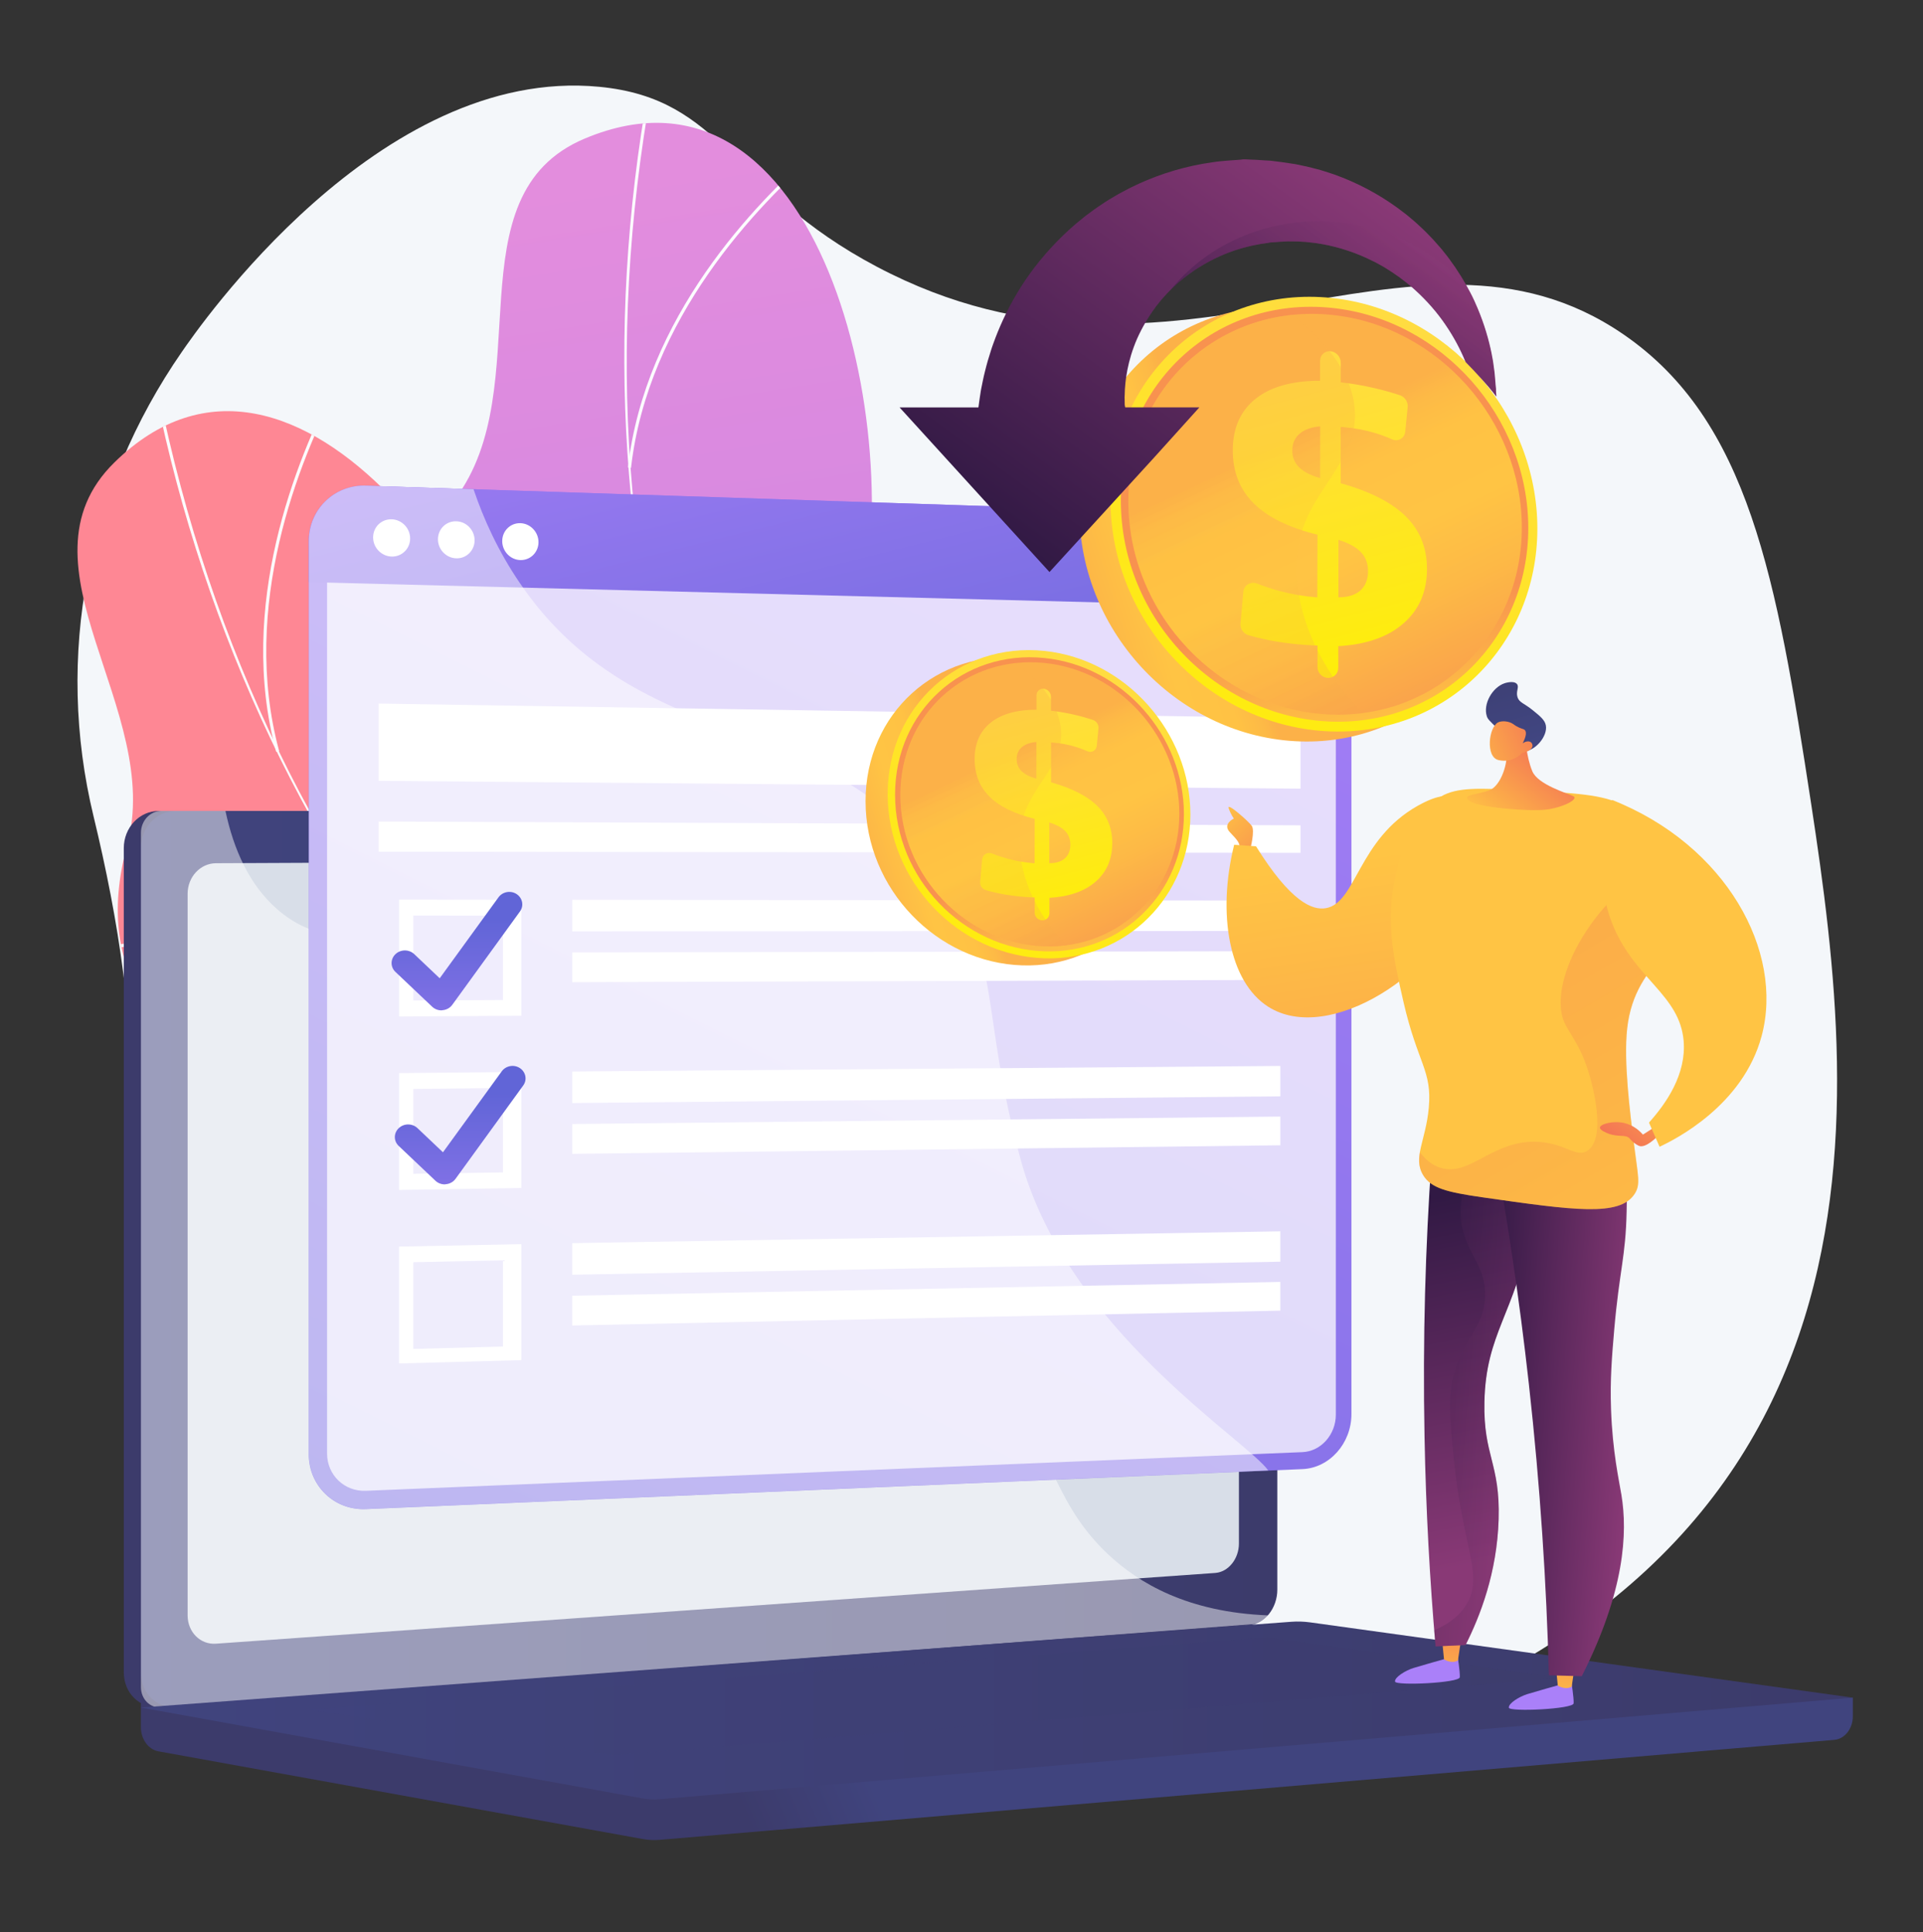 <?xml version="1.0" encoding="utf-8"?>
<!-- Generator: Adobe Illustrator 27.0.0, SVG Export Plug-In . SVG Version: 6.00 Build 0)  -->
<svg version="1.1" xmlns="http://www.w3.org/2000/svg" xmlns:xlink="http://www.w3.org/1999/xlink" x="0px" y="0px"
	 viewBox="0 0 3069.7 3083.3" style="enable-background:new 0 0 3069.7 3083.3;" xml:space="preserve">
<rect x="0" y="0" width="3069.7" height="3083.3" fill="#333333" stroke="none"/>
<style type="text/css">
	.st0{fill:#F4F7FA;}
	.st1{clip-path:url(#SVGID_00000127757065561503339200000016153030716919665795_);}
	.st2{fill:#FCFDFE;}
	.st3{clip-path:url(#SVGID_00000168827664226908702160000010030113866880038049_);}
	.st4{fill:url(#SVGID_00000134240785201146688380000011837638252529237396_);}
	.st5{fill:url(#SVGID_00000132767483608773010360000004319063172976188804_);}
	.st6{fill:url(#SVGID_00000093135380961916339800000000944550019267800723_);}
	.st7{fill:#D8DEE8;}
	.st8{fill:#FFFFFF;}
	.st9{opacity:0.48;fill:#FFFFFF;}
	.st10{fill:url(#SVGID_00000052811197796305842790000011717403441147084464_);}
	.st11{opacity:0.3;fill:url(#SVGID_00000119798224574277014090000002852262807820213400_);}
	.st12{fill:url(#SVGID_00000126290572237889760900000002556947003968096940_);}
	.st13{opacity:0.74;fill:#FFFFFF;}
	.st14{fill:url(#SVGID_00000089559129475743788960000003515490737353145472_);}
	.st15{opacity:0.5;}
	.st16{fill:url(#SVGID_00000072263856313709162150000012021945670740329618_);}
	.st17{fill:url(#SVGID_00000145032928585428580590000001422559422352729254_);}
	.st18{fill:url(#SVGID_00000029730882400391941330000003609552370213743511_);}
	.st19{fill:url(#SVGID_00000010299281172452298870000008933962705438798226_);}
	.st20{fill:url(#SVGID_00000018195727737777100290000001488080334444070328_);}
	.st21{fill:url(#SVGID_00000121264285584573632250000001685642623033852845_);}
	.st22{fill:url(#SVGID_00000127724691504331420250000016362925871750780073_);}
	.st23{opacity:0.3;fill:url(#SVGID_00000178904540708893128290000015737019557682027182_);}
	.st24{fill:url(#SVGID_00000177448253940443846420000012796084618591364763_);}
	.st25{opacity:0.4;fill:url(#SVGID_00000049917733211689610610000006481887692330102160_);}
	.st26{fill:url(#SVGID_00000136395842285503321800000014795934989380154019_);}
	.st27{fill:url(#SVGID_00000100377946751837028340000016031146244144711341_);}
	.st28{fill:url(#SVGID_00000152225296258370600320000006416053199470679475_);}
	.st29{fill:url(#SVGID_00000069368052864874366630000013010209928867187887_);}
	.st30{fill:url(#SVGID_00000064312416218232390060000018056737224031540407_);}
	.st31{fill:url(#SVGID_00000170254086600352790920000017200655273802041510_);}
	.st32{opacity:0.3;fill:url(#SVGID_00000082332139398421622230000015198591600901459611_);}
	.st33{fill:url(#SVGID_00000147910749481352588960000004744507439408938883_);}
	.st34{fill:url(#SVGID_00000138562099459459812120000002555854145366110374_);}
	.st35{fill:url(#SVGID_00000116212240421084491790000005954374462196924065_);}
	.st36{opacity:0.3;fill:url(#SVGID_00000018203044726225836570000009076521295156216760_);}
	.st37{fill:url(#SVGID_00000070823282626499542780000016286705873040257725_);}
	.st38{fill:url(#SVGID_00000057855217122240372940000002228312467160928445_);}
	.st39{fill:url(#SVGID_00000137830784632687445550000013639276061959360656_);}
	.st40{fill:url(#SVGID_00000039111756392169792170000004372283532975247238_);}
	.st41{fill:url(#SVGID_00000178205887165325017580000009361197263866045883_);}
	.st42{fill:url(#SVGID_00000060022696499171358950000002888573161100755352_);}
	.st43{fill:url(#SVGID_00000005238685863409184010000014689538326862420882_);}
	.st44{fill:url(#SVGID_00000130642261244815421710000016247814571407750306_);}
	.st45{fill:url(#SVGID_00000044147632930698170950000005343158083811123843_);}
	.st46{fill:url(#SVGID_00000093141369609597591280000017811189166534723517_);}
	.st47{opacity:0.3;fill:url(#SVGID_00000079446131094748171250000018082263564442963374_);}
</style>
<g id="Background">
</g>
<g id="Illustration">
	<g>
		<path class="st0" d="M2891.3,1283.7c-55.4-362.4-99.8-612.9-299.8-750.1C2254.2,302,1877.6,677.9,1399.8,425.7
			c-235.2-124.2-244-268.1-443.3-287.2c-352.5-33.8-641.1,386.8-666.1,422.9c-152,219.2-202.8,486.4-141.1,741.2
			c40,165.5,67.1,336.8,59.6,506.8c-12.9,295.9-5.5,572.2,281.7,748.7c256.4,157.6,579.2,296.6,887.1,320.9
			c209.2,16.5,443.9-10.2,645.6-64.7C3051.1,2536.6,2967.4,1782,2891.3,1283.7z"/>
		<g>
			<g>
				<g>
					<g>
						<defs>
							<path id="SVGID_1_" d="M1566.2,2345c23,1.3,74.3-16.1,85.8-26.2c76.4-66.9,227.7-182.8,241.3-289.3
								c2.3-18.2-74.9-50-83.1-68.6c-44.3-32.2-61.7-40.7-88.8-92c-80-151.6,205.6-354.4-56.1-493.8
								c-191.7-102.1-376.9-64.2-295.6-376.3c81.3-312.1-61.1-935.4-436.4-777.6c-215.4,90.6-71.4,396-207.3,575.8
								c-129.1,170.9-78.4,341,100.6,491.8c179,150.7,55.7,217.6-36.2,385.7c-110.3,202,213.4,302.3,366.9,335.9
								C1280.7,2037.4,1577,2189.6,1566.2,2345z"/>
						</defs>
						
							<linearGradient id="SVGID_00000078725144794265318870000002768708292074723213_" gradientUnits="userSpaceOnUse" x1="1073.637" y1="253.893" x2="1723.873" y2="4410.772">
							<stop  offset="3.597120e-03" style="stop-color:#E38DDD"/>
							<stop  offset="1" style="stop-color:#9571F6"/>
						</linearGradient>
						
							<use xlink:href="#SVGID_1_"  style="overflow:visible;fill:url(#SVGID_00000078725144794265318870000002768708292074723213_);"/>
						<clipPath id="SVGID_00000141457572363786860780000011901833908627950218_">
							<use xlink:href="#SVGID_1_"  style="overflow:visible;"/>
						</clipPath>
						<g style="clip-path:url(#SVGID_00000141457572363786860780000011901833908627950218_);">
							<g>
								<path class="st2" d="M1768,2182.8l2.9-3.9c-606.2-450.6-879.3-1212.1-730.7-2036.9l-4.8-0.9
									C965,532,990.7,923.5,1109.8,1273.4C1235,1641.3,1462.7,1955.7,1768,2182.8z"/>
								<path class="st2" d="M734.7,1753.2c204.8-27,527.8,31.9,720,131.4l2.3-4.4c-193-99.9-517.3-159-722.9-131.9L734.7,1753.2z"
									/>
								<path class="st2" d="M1650.1,2092.9l3.9-3c-68.1-89.5-88.4-210-60.3-358.2c20.6-108.7,66.4-229.4,135.9-358.8l-4.3-2.3
									c-69.8,129.9-115.6,251.1-136.4,360.2C1560.4,1880.5,1581,2002.3,1650.1,2092.9z"/>
								<path class="st2" d="M1094.9,1223.1l4-2.8C979.1,1045,770.7,965,616.9,928.7l-1.1,4.8C768.7,969.6,976,1049.1,1094.9,1223.1
									z"/>
								<path class="st2" d="M1002.4,746l4.9,0.6c27.1-237.7,200.8-418.9,302-505.8l-3.2-3.7C1204.3,324.3,1029.7,506.6,1002.4,746z
									"/>
							</g>
						</g>
					</g>
				</g>
			</g>
			<g>
				<g>
					<g>
						<defs>
							<path id="SVGID_00000064330144595840779210000017212174836467339424_" d="M1556,2477.3c21.9-7.3,63.1-42.4,70-56
								c46.3-90.4,144-254.1,117.2-358c-4.6-17.8-88.1-18.8-102.6-33c-53.1-13.6-72.4-15-116.6-52.7
								c-130.4-111.3,59.9-405.3-234.7-438c-215.8-24-373.9,79.7-413.8-240.4c-39.8-320-402.6-846.5-693-561.1
								c-166.7,163.8,80,394.4,20.3,611.6c-56.8,206.5,53.3,345.8,275.3,419.7c222,73.9,132.2,181.6,109,371.8
								c-27.8,228.5,310.1,202,465.1,176.4C1177,2297,1508.6,2328.9,1556,2477.3z"/>
						</defs>
						<use xlink:href="#SVGID_00000064330144595840779210000017212174836467339424_"  style="overflow:visible;fill:#FE8794;"/>
						<clipPath id="SVGID_00000169536018256887976960000000442054727050269074_">
							<use xlink:href="#SVGID_00000064330144595840779210000017212174836467339424_"  style="overflow:visible;"/>
						</clipPath>
						<g style="clip-path:url(#SVGID_00000169536018256887976960000000442054727050269074_);">
							<g>
								<path class="st2" d="M1683.6,2251.9l1.3-4.7C955,2052.5,419.7,1446,252.9,624.7l-4.8,1c79.1,389.2,247.7,743.6,487.7,1024.6
									C988.1,1945.8,1315.9,2153.8,1683.6,2251.9z"/>
								<path class="st2" d="M564.7,2234.8c180.3-100.8,502.2-165.5,717.6-144.2l0.5-4.9c-216.2-21.4-539.4,43.5-720.5,144.8
									L564.7,2234.8z"/>
								<path class="st2" d="M1540.7,2212l2.5-4.2c-96.4-58-159.8-162.4-188.4-310.5c-21-108.6-23.1-237.7-6.4-383.6l-4.9-0.6
									c-16.8,146.5-14.6,276,6.5,385.1C1378.9,2047.7,1443.1,2153.3,1540.7,2212z"/>
								<path class="st2" d="M703.3,1609.1l2.7-4.1c-176.1-118.6-399.4-115.9-555.7-92.8l0.7,4.9
									C306.5,1494.1,528.5,1491.4,703.3,1609.1z"/>
								<path class="st2" d="M440.9,1199.9l4.7-1.3C383,967.8,477.4,735.2,539.2,617l-4.3-2.3C472.7,733.5,377.8,967.5,440.9,1199.9
									z"/>
							</g>
						</g>
					</g>
				</g>
			</g>
		</g>
		<g>
			
				<linearGradient id="SVGID_00000046308529792714957330000010709911623036826780_" gradientUnits="userSpaceOnUse" x1="1379.214" y1="2814.47" x2="1187.224" y2="2895.106">
				<stop  offset="0" style="stop-color:#40447E"/>
				<stop  offset="0.996" style="stop-color:#3C3B6B"/>
			</linearGradient>
			<path style="fill:url(#SVGID_00000046308529792714957330000010709911623036826780_);" d="M2957.7,2709.2l-2732.8-24v71.1
				c0,19.3,11.9,35.7,28.1,38.6l772.8,139.9c9.2,1.7,18.5,2.1,27.7,1.3L2928,2776.6c16.7-1.4,29.7-17.9,29.7-37.7V2709.2z"/>
			<g>
				
					<linearGradient id="SVGID_00000000185094323239114580000004789450813394378386_" gradientUnits="userSpaceOnUse" x1="1066.834" y1="1960.96" x2="867.772" y2="2044.566">
					<stop  offset="0" style="stop-color:#40447E"/>
					<stop  offset="0.996" style="stop-color:#3C3B6B"/>
				</linearGradient>
				<path style="fill:url(#SVGID_00000000185094323239114580000004789450813394378386_);" d="M1966,2594L253.2,2724
					c-30.6,2.3-55.6-22.4-55.6-55.2V1353.6c0-32.8,24.9-59.4,55.6-59.4H1966c25.3,0,45.7,24.1,45.7,53.7v1188.9
					C2011.7,2566.5,1991.3,2592.1,1966,2594z"/>
				
					<linearGradient id="SVGID_00000050645765643304501200000000307635340358475651_" gradientUnits="userSpaceOnUse" x1="224.947" y1="2009.155" x2="2039" y2="2009.155">
					<stop  offset="0" style="stop-color:#40447E"/>
					<stop  offset="0.996" style="stop-color:#3C3B6B"/>
				</linearGradient>
				<path style="fill:url(#SVGID_00000050645765643304501200000000307635340358475651_);" d="M1993.3,2594L280.5,2724
					c-30.7,2.3-55.6-22.4-55.6-55.2V1353.6c0-32.8,24.9-59.4,55.6-59.4h1712.8c25.3,0,45.7,24.1,45.7,53.7v1188.9
					C2039,2566.5,2018.6,2592.1,1993.3,2594z"/>
				<path class="st7" d="M1940,2510.2L344.7,2623.1c-24.9,1.8-45.2-18.5-45.2-45.3V1426.3c0-26.8,20.3-48.6,45.2-48.7l1595.3-7.1
					c20.8-0.1,37.7,19.6,37.7,44v1048.8C1977.7,2487.7,1960.8,2508.7,1940,2510.2z"/>
				<path class="st8" d="M1197.4,1330.1c0,12.2-8.8,22.2-19.7,22.2c-10.9,0-19.7-9.9-19.7-22.1c0-12.2,8.8-22.2,19.7-22.2
					C1188.6,1308,1197.4,1317.9,1197.4,1330.1z"/>
				<path class="st9" d="M1580.7,2233.3c-132-76.3-235.9,20.4-336.1-75c-60.7-57.8-30.9-101-105.7-187.4
					c-82.8-95.7-136.7-63.6-219.9-149.7c-105.2-108.9-52.6-193.7-143.2-271.9c-109.9-94.9-228.5-7.1-333.1-98.1
					c-45.1-39.3-69.9-96.3-82.8-157H257.5c-17.9,0-32.5,15.6-32.5,34.9v1363.3c0,19.3,14.6,33.8,32.5,32.4l1745.6-133.1
					c8.6-0.7,16.2-6,21-13.8c-127.8-5-206.3-51-256.5-98.6C1669.5,2386.2,1686.5,2294.5,1580.7,2233.3z"/>
			</g>
			
				<linearGradient id="SVGID_00000135686744665353118890000002951333628453781383_" gradientUnits="userSpaceOnUse" x1="224.947" y1="2729.704" x2="2957.743" y2="2729.704">
				<stop  offset="0" style="stop-color:#40447E"/>
				<stop  offset="0.996" style="stop-color:#3C3B6B"/>
			</linearGradient>
			<path style="fill:url(#SVGID_00000135686744665353118890000002951333628453781383_);" d="M2061.6,2588.1L224.9,2725l800.8,145
				c9.2,1.7,18.5,2.1,27.7,1.3l1904.3-162.1L2090.8,2589C2081.1,2587.7,2071.3,2587.4,2061.6,2588.1z"/>
			
				<linearGradient id="SVGID_00000066506925435375001280000006548219428703625884_" gradientUnits="userSpaceOnUse" x1="492.943" y1="2707.107" x2="2495.246" y2="2707.107">
				<stop  offset="0" style="stop-color:#40447E"/>
				<stop  offset="0.996" style="stop-color:#3C3B6B"/>
			</linearGradient>
			<polygon style="opacity:0.3;fill:url(#SVGID_00000066506925435375001280000006548219428703625884_);" points="492.9,2728.4 
				2022,2612.8 2495.2,2677.8 979.3,2801.4 			"/>
		</g>
		<g>
			<g>
				<g>
					
						<linearGradient id="SVGID_00000129163292238667470850000006464549918609865381_" gradientUnits="userSpaceOnUse" x1="1883.137" y1="444.219" x2="262.682" y2="3685.121">
						<stop  offset="0" style="stop-color:#AA80F9"/>
						<stop  offset="0.996" style="stop-color:#6165D7"/>
					</linearGradient>
					<path style="fill:url(#SVGID_00000129163292238667470850000006464549918609865381_);" d="M2079.1,824.2L583.9,775.1
						c-50.1-1.6-91,37.9-91,88.4v1457.3c0,50.4,40.8,89.6,91,87.5l1495.2-63.8c43.2-1.8,78.2-41.1,78.2-87.7V911.1
						C2157.3,864.5,2122.4,825.6,2079.1,824.2z"/>
					<path class="st13" d="M583.9,2379.1c-34.1,1.4-61.8-25.2-61.8-59.5V864.3c0-34.3,27.7-61.2,61.8-60.1l1495.2,47.1
						c29.5,0.9,53.3,27.4,53.3,59.2v1347.2c0,31.7-23.8,58.5-53.3,59.7L583.9,2379.1z"/>
					
						<linearGradient id="SVGID_00000111181401456432358270000017763006076530763664_" gradientUnits="userSpaceOnUse" x1="1182.286" y1="343.005" x2="1463.846" y2="1469.247">
						<stop  offset="0" style="stop-color:#AA80F9"/>
						<stop  offset="0.996" style="stop-color:#6165D7"/>
					</linearGradient>
					<path style="fill:url(#SVGID_00000111181401456432358270000017763006076530763664_);" d="M2079.1,824.2L583.9,775.1
						c-50.1-1.6-91,37.9-91,88.4v65.5l1664.4,42.7v-60.5C2157.3,864.5,2122.4,825.6,2079.1,824.2z"/>
					<path class="st8" d="M654.7,859.3c0,16.4-13.2,29.3-29.5,28.9c-16.3-0.5-29.6-14.1-29.6-30.6s13.2-29.3,29.6-28.9
						C641.5,829.2,654.7,842.9,654.7,859.3z"/>
					<path class="st8" d="M757.6,862.3c0,16.3-13.1,29.2-29.2,28.7c-16.2-0.4-29.3-14.1-29.3-30.4c0-16.4,13.1-29.2,29.3-28.7
						C744.5,832.3,757.6,845.9,757.6,862.3z"/>
					<path class="st8" d="M859.6,865.2c0,16.2-12.9,29-28.9,28.6c-16-0.4-29-14-29-30.3c0-16.3,13-29.1,29-28.6
						C846.6,835.4,859.6,849,859.6,865.2z"/>
					<g class="st15">
						<path class="st8" d="M1497.9,1384.4c-174.6-254.1-476.9-173.3-668.1-454c-34.5-50.6-57.9-102.2-73.9-149.7l-171.9-5.7
							c-50.1-1.6-91,37.9-91,88.4v1457.3c0,50.4,40.8,89.6,91,87.5l1440.5-61.5c-33-47.6-320.4-223.9-394.7-494.5
							C1561.8,1604.6,1603.3,1537.8,1497.9,1384.4z"/>
					</g>
				</g>
				<g>
					<polygon class="st8" points="2076,1361 604.5,1359.2 604.5,1311.1 2076,1317.1 					"/>
					<polygon class="st8" points="2076,1258.6 604.5,1246.1 604.5,1122.8 2076,1146.1 					"/>
					<g>
						<g>
							<path class="st8" d="M832.2,1621l-195.2,1.2v-186.5l195.2,0.2V1621z M659.8,1596.6l143.1-0.7v-134.7l-143.1-0.1V1596.6z"/>
						</g>
						<polygon class="st8" points="2043.8,1485.7 913.5,1486.3 913.5,1436 2043.8,1437.2 						"/>
						<polygon class="st8" points="2043.8,1563.8 913.5,1567.4 913.5,1519.9 2043.8,1518 						"/>
					</g>
					<g>
						<g>
							<path class="st8" d="M832.2,1895.8L637,1899v-186.5l195.2-1.8V1895.8z M659.8,1873.2l143.1-2.2v-134.7l-143.1,1.5V1873.2z"/>
						</g>
						<polygon class="st8" points="2043.8,1749.6 913.5,1760.3 913.5,1710 2043.8,1701.1 						"/>
						<polygon class="st8" points="2043.8,1827.7 913.5,1841.4 913.5,1793.8 2043.8,1781.9 						"/>
					</g>
					<g>
						<g>
							<path class="st8" d="M832.2,2170.6l-195.2,5.3v-186.5l195.2-3.9V2170.6z M659.8,2152.7l143.1-3.8v-137.6l-143.1,3V2152.7z"/>
						</g>
						<polygon class="st8" points="2043.8,2013.5 913.5,2034.3 913.5,1983.9 2043.8,1965 						"/>
						<polygon class="st8" points="2043.8,2091.6 913.5,2115.3 913.5,2067.8 2043.8,2045.8 						"/>
					</g>
				</g>
			</g>
			<g>
				
					<linearGradient id="SVGID_00000017506994492832329850000013431400317690201276_" gradientUnits="userSpaceOnUse" x1="729.475" y1="1815.616" x2="729.475" y2="1466.125">
					<stop  offset="0" style="stop-color:#AA80F9"/>
					<stop  offset="0.996" style="stop-color:#6165D7"/>
				</linearGradient>
				<path style="fill:url(#SVGID_00000017506994492832329850000013431400317690201276_);" d="M704.8,1612.4c-5.6,0-10.9-2-14.9-5.8
					l-58.6-55.5c-8.3-7.8-8.3-20.5,0-28.4c8.3-7.9,21.6-7.9,29.9-0.1l40.7,38.6l93.9-129.3c6.6-9,19.6-11.3,29-5
					c9.4,6.3,11.8,18.7,5.2,27.7l-108,148.9c-3.5,4.9-9.2,8.1-15.4,8.6C706.1,1612.3,705.5,1612.4,704.8,1612.4z"/>
			</g>
			<g>
				
					<linearGradient id="SVGID_00000148662158342857917980000002721427995728523649_" gradientUnits="userSpaceOnUse" x1="734.589" y1="2093.335" x2="734.589" y2="1743.844">
					<stop  offset="0" style="stop-color:#AA80F9"/>
					<stop  offset="0.996" style="stop-color:#6165D7"/>
				</linearGradient>
				<path style="fill:url(#SVGID_00000148662158342857917980000002721427995728523649_);" d="M710,1890.1c-5.6,0-10.9-2-14.9-5.8
					l-58.6-55.5c-8.3-7.8-8.3-20.5,0-28.4c8.3-7.9,21.6-7.9,29.9-0.1l40.7,38.6l93.9-129.3c6.6-9,19.6-11.3,29-5
					c9.4,6.3,11.8,18.7,5.2,27.7l-108,148.9c-3.5,4.9-9.2,8.1-15.4,8.6C711.2,1890,710.6,1890.1,710,1890.1z"/>
			</g>
		</g>
		<g>
			<g>
				
					<linearGradient id="SVGID_00000139287090140022514630000001609838436783128976_" gradientUnits="userSpaceOnUse" x1="1946.765" y1="873.857" x2="1549.332" y2="1001.405">
					<stop  offset="0" style="stop-color:#FCB148"/>
					<stop  offset="5.207239e-02" style="stop-color:#FDBA46"/>
					<stop  offset="0.142" style="stop-color:#FFC244"/>
					<stop  offset="0.318" style="stop-color:#FFC444"/>
					<stop  offset="0.485" style="stop-color:#FDB946"/>
					<stop  offset="0.775" style="stop-color:#F99C4D"/>
					<stop  offset="0.866" style="stop-color:#F8924F"/>
					<stop  offset="1" style="stop-color:#F8924F"/>
				</linearGradient>
				<path style="fill:url(#SVGID_00000139287090140022514630000001609838436783128976_);" d="M2404.3,859.4
					c0,184.4-144.2,329.4-328.4,323.8c-191.8-5.9-353-171.5-353-369.7s161.3-342.1,353-322.1
					C2260.1,510.6,2404.3,675.1,2404.3,859.4z"/>
				
					<linearGradient id="SVGID_00000105407673785284491470000009646076388543268030_" gradientUnits="userSpaceOnUse" x1="2268.266" y1="478.252" x2="1913.462" y2="1261.015">
					<stop  offset="0" style="stop-color:#FFDB44"/>
					<stop  offset="1" style="stop-color:#FEEF06"/>
				</linearGradient>
				<path style="fill:url(#SVGID_00000105407673785284491470000009646076388543268030_);" d="M2454.1,843.5
					c0,184.4-144.2,329.4-328.4,323.8c-191.8-5.9-353-171.5-353-369.7c0-198.2,161.3-342.1,353-322.1
					C2309.9,494.7,2454.1,659.2,2454.1,843.5z"/>
				
					<linearGradient id="SVGID_00000087414261066363969130000012794713593268480138_" gradientUnits="userSpaceOnUse" x1="2202.999" y1="1304.764" x2="2134.539" y2="930.769">
					<stop  offset="0" style="stop-color:#FCB148"/>
					<stop  offset="5.207239e-02" style="stop-color:#FDBA46"/>
					<stop  offset="0.142" style="stop-color:#FFC244"/>
					<stop  offset="0.318" style="stop-color:#FFC444"/>
					<stop  offset="0.485" style="stop-color:#FDB946"/>
					<stop  offset="0.775" style="stop-color:#F99C4D"/>
					<stop  offset="0.866" style="stop-color:#F8924F"/>
					<stop  offset="1" style="stop-color:#F8924F"/>
				</linearGradient>
				<path style="fill:url(#SVGID_00000087414261066363969130000012794713593268480138_);" d="M2439.6,842.6
					c0,176.3-137.9,314.7-314,309c-182.9-5.9-336.4-164-336.4-352.8c0-188.8,153.5-326.2,336.4-307.5
					C2301.7,509.3,2439.6,666.3,2439.6,842.6z"/>
				
					<linearGradient id="SVGID_00000119091098010507503840000001418926238211574155_" gradientUnits="userSpaceOnUse" x1="2057.851" y1="699.412" x2="2339.984" y2="1298.327">
					<stop  offset="0" style="stop-color:#FCB148"/>
					<stop  offset="5.207239e-02" style="stop-color:#FDBA46"/>
					<stop  offset="0.142" style="stop-color:#FFC244"/>
					<stop  offset="0.318" style="stop-color:#FFC444"/>
					<stop  offset="0.485" style="stop-color:#FDB946"/>
					<stop  offset="0.775" style="stop-color:#F99C4D"/>
					<stop  offset="0.866" style="stop-color:#F8924F"/>
					<stop  offset="1" style="stop-color:#F8924F"/>
				</linearGradient>
				<path style="fill:url(#SVGID_00000119091098010507503840000001418926238211574155_);" d="M2429.3,841.9
					c0,170.4-133.5,304.1-303.6,298.4c-176.5-5.9-324.5-158.6-324.5-340.8s148-314.9,324.5-297
					C2295.8,519.7,2429.3,671.4,2429.3,841.9z"/>
				<g>
					
						<linearGradient id="SVGID_00000163792382706042210850000015524335084028515220_" gradientUnits="userSpaceOnUse" x1="2046.611" y1="570.533" x2="2188.477" y2="1102.223">
						<stop  offset="0" style="stop-color:#FFDB44"/>
						<stop  offset="1" style="stop-color:#FEEF06"/>
					</linearGradient>
					<path style="fill:url(#SVGID_00000163792382706042210850000015524335084028515220_);" d="M2123.9,560.5L2123.9,560.5
						c9.1,0.9,16.4,9,16.4,18.2v31.4c18.1,2,36.2,5.2,54.4,9.4c13.4,3.1,26.7,6.9,39.9,11.2c7.9,2.6,13.3,10.6,12.5,18.8l-3.9,39.4
						c-1,10.4-11.3,16.6-21.1,12.2c-8.7-3.9-17.6-7.2-26.8-10c-16-4.8-32.8-8-50.5-9.4l-4.6-0.4v89.9c47.2,13.2,81.9,31,104.3,53.3
						c22.3,22.3,33.4,50,33.4,83.3c0,36-12.3,64.8-37,86.6c-24.8,21.9-59.6,34.2-104.6,36.8v34.6c0,9.2-7.3,16.4-16.4,16l-0.3,0
						c-9.1-0.4-16.5-8.1-16.5-17.4v-34.2l-7.3-0.3c-21.1-1-41.3-3.1-60.6-6.5c-14.3-2.5-28.2-5.7-41.9-9.6
						c-8.2-2.4-13.9-10.2-13.1-18.6l4.5-50.6c1-10.9,12-17.3,22.4-13.2c12.1,4.8,24.4,8.8,36.8,12.1c19.4,5.1,39,8.4,58.9,9.8
						l0.3-100c-45.3-11.2-79.3-27.8-101.6-49.8c-22.4-22.1-33.6-50.4-33.6-84.8c0-35.6,12.2-63.1,36.5-82.4
						c24.2-19.2,58.5-28.7,102.8-28.7v-32.1C2107.5,566.4,2114.8,559.6,2123.9,560.5z M2107.5,680.5c-14,1-24.9,4.9-32.8,11.5
						c-7.8,6.7-11.8,15.7-11.8,27c0,10.7,3.6,19.6,10.9,26.8c7.2,7.2,18.5,12.9,33.6,17.2V680.5z M2136.5,861.5v91.7
						c15.2,0,26.9-3.6,35.1-10.9c8.1-7.3,12.2-17.6,12.2-30.9c0-12.1-3.8-22.2-11.3-30.2C2164.9,873.2,2152.9,866.6,2136.5,861.5z"
						/>
				</g>
				
					<linearGradient id="SVGID_00000044156597680411268840000006952241332011086464_" gradientUnits="userSpaceOnUse" x1="1974.848" y1="738.171" x2="2256.412" y2="1335.878">
					<stop  offset="0" style="stop-color:#FCB148"/>
					<stop  offset="5.207239e-02" style="stop-color:#FDBA46"/>
					<stop  offset="0.142" style="stop-color:#FFC244"/>
					<stop  offset="0.318" style="stop-color:#FFC444"/>
					<stop  offset="0.485" style="stop-color:#FDB946"/>
					<stop  offset="0.775" style="stop-color:#F99C4D"/>
					<stop  offset="0.866" style="stop-color:#F8924F"/>
					<stop  offset="1" style="stop-color:#F8924F"/>
				</linearGradient>
				<path style="opacity:0.3;fill:url(#SVGID_00000044156597680411268840000006952241332011086464_);" d="M2070.7,883.6
					c10.3-101.3,103.4-144.2,91.2-237.4c-7.5-57.4-51-105.8-99.6-143.6C1915,518,1801.1,640,1801.1,799.5
					c0,182.2,148,334.8,324.5,340.8c17.1,0.6,33.9-0.3,50.2-2.4C2105.7,1068.1,2061.9,970.6,2070.7,883.6z"/>
			</g>
			<g>
				
					<linearGradient id="SVGID_00000065763866803880074570000007840015643552412342_" gradientUnits="userSpaceOnUse" x1="1700.725" y1="931.189" x2="2170.323" y2="287.602">
					<stop  offset="0" style="stop-color:#311944"/>
					<stop  offset="1" style="stop-color:#893976"/>
				</linearGradient>
				<path style="fill:url(#SVGID_00000065763866803880074570000007840015643552412342_);" d="M2388.5,631.4v1.4
					c-12.6-17.2-35.2-41.1-48.7-54.9c-0.3-0.6-0.7-1.2-0.9-1.8c-7.5-18.1-17.7-37.7-31-57.2c-13.2-19.6-29.9-38.9-49.5-56.6
					c-2.3-2.3-5-4.3-7.5-6.5c-1.3-1.1-2.6-2.2-3.9-3.2l-1.9-1.6c-0.7-0.5-1.4-1-2-1.5c-2.7-2-5.4-4.1-8.1-6.2l-2-1.5l-2.1-1.4
					c-1.4-1-2.8-1.9-4.2-2.9c-5.5-4-11.5-7.5-17.3-11.2c-3-1.8-6.1-3.4-9.1-5.1c-1.5-0.8-3-1.7-4.6-2.5c-1.6-0.8-3.1-1.6-4.7-2.3
					c-25-12.6-52.2-21.7-80.1-26.8c-3.5-0.6-7-1.2-10.5-1.7c-3.5-0.5-7.1-0.8-10.6-1.2l-5.3-0.6l-5.3-0.3l-5.3-0.3
					c-1.8-0.1-3.5-0.3-5.3-0.2c-3.5,0-7.1-0.1-10.6-0.1c-0.9,0-1.8-0.1-2.6,0l-2.4,0.1l-4.7,0.3l-4.7,0.2c-0.4,0-0.7,0-1.2,0.1
					l-4.8,0.4l-6.4,0.4l-4.8,0.4l-0.8,0.1l-0.3,0c0,0-1.7,0,1.1,0.1l-10.4,1.5c-1.7,0.3-3.4,0.4-5.1,0.8l-5.1,1l-5.1,1l-2.5,0.5
					c-0.8,0.2-1.7,0.4-2.5,0.6c-3.3,0.8-6.7,1.7-10,2.5c-1.7,0.4-3.3,0.9-4.9,1.4l-4.9,1.5l-4.9,1.5l-4.7,1.7
					c-3.2,1.2-6.3,2.2-9.4,3.5c-3.1,1.3-6.1,2.6-9.2,3.9c-24.2,10.8-45.9,24.7-64.5,40.5l-3.5,2.9l-3.3,3.1c-2.2,2.1-4.5,4-6.5,6.1
					c-0.1,0.1-0.2,0.2-0.3,0.3c-4.1,4.2-8.2,8.2-11.8,12.5c-1,1.1-1.9,2.1-2.9,3.2l-1.4,1.6l-1.3,1.7c-1.8,2.2-3.5,4.4-5.3,6.6
					c-0.4,0.5-0.9,1.1-1.3,1.6l-1.2,1.7c-0.8,1.1-1.6,2.3-2.4,3.4c-1.6,2.3-3.3,4.4-4.7,6.7c-12,18-21.2,36-27.4,53.1
					c-6.3,17.1-10,33.2-12.1,47.4c-0.2,1.8-0.5,3.5-0.7,5.3c-0.2,1.7-0.5,3.4-0.6,5.1c-0.3,3.3-0.5,6.5-0.8,9.6
					c-0.2,3.1-0.2,6.1-0.3,8.9c-0.1,1.4-0.1,2.8-0.2,4.1c0.1,1.3,0.1,2.7,0.1,3.9c0,2.5,0.1,4.9,0.1,7.2c0,0.6,0.1,1,0.1,1.4
					c0.1,0.4,0.1,0.8,0.2,1.2c0.1,0.8,0.2,0.7,0.3,1.4c0.1,0.6,0.1,0.9,0.2,0.9h118.4l-72,79.8l-167.3,183l-239.3-262.7h125.8
					c0.2,0,0.4-2.2,0.6-3.8c0.5-3.7,1-7.2,1.6-11.5c0.3-2.2,0.6-4.2,1-6.5c0.2-1.1,0.3-2.2,0.5-3.4c0.2-1.2,0.3-2.4,0.6-3.5
					c0.9-4.4,1.8-8.9,2.8-13.8c0.5-2.4,1-4.9,1.6-7.5c0.6-2.6,1.3-5.1,1.9-7.8c1.4-5.3,2.7-10.9,4.4-16.6c1.8-5.7,3.6-11.6,5.5-17.8
					c0.9-3.1,2.1-6.1,3.2-9.3c1.1-3.1,2.3-6.3,3.5-9.5c9.8-25.6,23.1-53.6,40.9-81.6c17.8-28.1,40.4-56.1,67.2-82
					c3.3-3.3,6.9-6.4,10.3-9.6c1.8-1.6,3.5-3.1,5.3-4.7l2.7-2.4l2.7-2.3c3.7-3,7.4-6,11.1-9.1l2.8-2.3l2.9-2.2
					c2-1.5,3.9-2.9,5.9-4.3c7.7-5.9,15.9-11.2,24.1-16.7c4.1-2.7,8.4-5.1,12.7-7.7c2.1-1.3,4.2-2.5,6.4-3.8c2.2-1.2,4.4-2.4,6.6-3.6
					c35-19.2,73.7-33.7,113.8-42.4c5-1,10.1-2,15.1-3c5-0.9,10.2-1.6,15.2-2.4l7.6-1.1l7.7-0.8l7.7-0.7c2.6-0.2,5.1-0.5,7.7-0.6
					c5.1-0.2,10.2-0.8,15.4-1.1c1.3-0.1,2.6-0.5,3.8-0.5h3.9l7.6,0.4l7.6,0.3c2.6,0,5.1,0.3,7.6,0.5l15.2,0.9
					c3.5,0.1,1.2,0.1,2.1,0.1l0.4,0.1l0.8,0.1l1.6,0.2l3.2,0.4l6.4,0.8l3.2,0.4l1.6,0.2l2,0.3l8.1,1.2l8.1,1.2l4,0.6
					c1.3,0.2,2.5,0.5,3.7,0.8c4.9,1,9.8,2.1,14.7,3.1c2.4,0.5,4.9,1.2,7.3,1.8l7.3,1.9l7.2,1.9l7.1,2.2c4.7,1.5,9.4,3,14.1,4.6
					c4.6,1.7,9.2,3.5,13.8,5.2c36.4,14.5,69.6,33.8,98.2,56.2c1.8,1.4,3.6,2.8,5.4,4.2c1.7,1.4,3.5,2.9,5.2,4.4
					c3.4,2.9,6.9,5.7,10.1,8.7c6.5,6.1,13,11.9,18.9,18.3c1.5,1.5,3,3.1,4.5,4.6l2.2,2.3l2.1,2.4c2.8,3.2,5.6,6.4,8.4,9.5l2.1,2.4
					l2,2.4c1.3,1.6,2.6,3.3,3.9,4.9c2.6,3.3,5.2,6.4,7.5,9.7c13,17.6,24.1,35.5,33.2,53.1c4.5,8.5,8.4,17.1,11.9,25.5
					c10.8,25.7,17.8,50.1,22.2,71.8c0.5,2.7,1,5.4,1.5,8.1c0.5,2.6,1,5.2,1.3,7.8c0.7,5.1,1.4,10,2,14.8c0.5,4.7,0.8,9.3,1.2,13.7
					c0.2,2.2,0.4,4.3,0.5,6.4c0.1,2.1,0.5,4.1,0.6,6C2387.9,624.2,2388.5,628,2388.5,631.4z"/>
				
					<linearGradient id="SVGID_00000173883191839576417260000006865941627256004761_" gradientUnits="userSpaceOnUse" x1="2079.776" y1="614.794" x2="2249.589" y2="382.063">
					<stop  offset="0" style="stop-color:#311944"/>
					<stop  offset="1" style="stop-color:#893976"/>
				</linearGradient>
				<path style="opacity:0.4;fill:url(#SVGID_00000173883191839576417260000006865941627256004761_);" d="M2388.5,631.4v1.4
					c-12.6-17.2-35.2-41.1-48.7-54.9c-0.3-0.6-0.7-1.2-0.9-1.8c-7.5-18.1-17.7-37.7-31-57.2c-13.2-19.6-29.9-38.9-49.5-56.6
					c-2.3-2.3-5-4.3-7.5-6.5c-1.3-1.1-2.6-2.2-3.9-3.2l-1.9-1.6c-0.7-0.5-1.4-1-2-1.5c-2.7-2-5.4-4.1-8.1-6.2l-2-1.5l-2.1-1.4
					c-1.4-1-2.8-1.9-4.2-2.9c-5.5-4-11.5-7.5-17.3-11.2c-3-1.8-6.1-3.4-9.1-5.1c-1.5-0.8-3-1.7-4.6-2.5c-1.6-0.8-3.1-1.6-4.7-2.3
					c-25-12.6-52.2-21.7-80.1-26.8c-3.5-0.6-7-1.2-10.5-1.7c-3.5-0.5-7.1-0.8-10.6-1.2l-5.3-0.6l-5.3-0.3l-5.3-0.3
					c-1.8-0.1-3.5-0.3-5.3-0.2c-3.5,0-7.1-0.1-10.6-0.1c-0.9,0-1.8-0.1-2.6,0l-2.4,0.1l-4.7,0.3l-4.7,0.2c-0.4,0-0.7,0-1.2,0.1
					l-4.8,0.4l-6.4,0.4l-4.8,0.4l-0.8,0.1l-0.3,0c0,0-1.7,0,1.1,0.1l-10.4,1.5c-1.7,0.3-3.4,0.4-5.1,0.8l-5.1,1l-5.1,1l-2.5,0.5
					c-0.8,0.2-1.7,0.4-2.5,0.6c-3.3,0.8-6.7,1.7-10,2.5c-1.7,0.4-3.3,0.9-4.9,1.4l-4.9,1.5l-4.9,1.5l-4.7,1.7
					c-3.2,1.2-6.3,2.2-9.4,3.5c-3.1,1.3-6.1,2.6-9.2,3.9c-24.2,10.8-45.9,24.7-64.5,40.5l-3.5,2.9l-3.3,3.1c-2.2,2.1-4.5,4-6.5,6.1
					c-0.1,0.1-0.2,0.2-0.3,0.3c53.2-65.8,139.3-108.6,236.5-108.6c99.6,0,187.5,44.9,240.3,113.4c4.5,8.5,8.4,17.1,11.9,25.5
					c10.8,25.7,17.8,50.1,22.2,71.8c0.5,2.7,1,5.4,1.5,8.1c0.5,2.6,1,5.2,1.3,7.8c0.7,5.1,1.4,10,2,14.8c0.5,4.7,0.8,9.3,1.2,13.7
					c0.2,2.2,0.4,4.3,0.5,6.4c0.1,2.1,0.5,4.1,0.6,6C2387.9,624.2,2388.5,628,2388.5,631.4z"/>
			</g>
		</g>
		<g>
			
				<linearGradient id="SVGID_00000145753717551544243500000008946690326504150671_" gradientUnits="userSpaceOnUse" x1="1940.477" y1="1289.947" x2="2076.79" y2="1428.693">
				<stop  offset="0" style="stop-color:#FFC444"/>
				<stop  offset="0.996" style="stop-color:#F36F56"/>
			</linearGradient>
			<path style="fill:url(#SVGID_00000145753717551544243500000008946690326504150671_);" d="M1995.8,1355.2c0,0,7.9-29.8,2.3-37.4
				c-5.6-7.6-40.1-38.1-36.8-28.1c3.3,9.9,8.3,16.6,8.3,16.6s-18.5,8.6-6.6,21.5c11.9,12.9,15.9,15.9,16.6,27.5
				C1980.2,1366.8,1987.9,1370.8,1995.8,1355.2z"/>
			
				<linearGradient id="SVGID_00000180335645027414027360000007921579695020398766_" gradientUnits="userSpaceOnUse" x1="2278.358" y1="2607.881" x2="2277.209" y2="2300.075">
				<stop  offset="0" style="stop-color:#AA80F9"/>
				<stop  offset="0.996" style="stop-color:#6165D7"/>
			</linearGradient>
			<path style="fill:url(#SVGID_00000180335645027414027360000007921579695020398766_);" d="M2326.6,2641.7c0,0,4.2,25.8,3.7,34.9
				c-0.5,9.2-102.3,13.9-103.4,7c-1-6.9,16.8-17.8,29.4-21.7c12.6-3.9,49.3-14.2,49.3-14.2L2326.6,2641.7z"/>
			
				<linearGradient id="SVGID_00000142888283842842497470000007260014529963936666_" gradientUnits="userSpaceOnUse" x1="-813.22" y1="2691.058" x2="-811.318" y2="2531.342" gradientTransform="matrix(0.997 7.990000e-02 -7.990000e-02 0.997 3334.484 89.323)">
				<stop  offset="0" style="stop-color:#FFC444"/>
				<stop  offset="0.996" style="stop-color:#F36F56"/>
			</linearGradient>
			<path style="fill:url(#SVGID_00000142888283842842497470000007260014529963936666_);" d="M2301.9,2616l3.2,32.1
				c0,0,11.8,7.8,22.2,1.8l5.2-34.9L2301.9,2616z"/>
			
				<linearGradient id="SVGID_00000130648439005223207690000008950366464632525756_" gradientUnits="userSpaceOnUse" x1="2459.829" y1="2607.203" x2="2458.68" y2="2299.396">
				<stop  offset="0" style="stop-color:#AA80F9"/>
				<stop  offset="0.996" style="stop-color:#6165D7"/>
			</linearGradient>
			<path style="fill:url(#SVGID_00000130648439005223207690000008950366464632525756_);" d="M2508.3,2683.4c0,0,4.2,25.8,3.7,34.9
				c-0.5,9.2-102.3,13.9-103.4,7c-1-6.9,16.8-17.8,29.4-21.7c12.6-3.9,49.3-14.2,49.3-14.2L2508.3,2683.4z"/>
			
				<linearGradient id="SVGID_00000104666026665569934270000009045475021826196891_" gradientUnits="userSpaceOnUse" x1="-628.536" y1="2693.253" x2="-626.634" y2="2533.535" gradientTransform="matrix(0.997 7.990000e-02 -7.990000e-02 0.997 3334.484 89.323)">
				<stop  offset="0" style="stop-color:#FFC444"/>
				<stop  offset="0.996" style="stop-color:#F36F56"/>
			</linearGradient>
			<path style="fill:url(#SVGID_00000104666026665569934270000009045475021826196891_);" d="M2483.5,2657.8l3.2,32.1
				c0,0,11.8,7.8,22.2,1.8l5.2-34.9L2483.5,2657.8z"/>
			
				<linearGradient id="SVGID_00000002350121307283734060000003986110194313120694_" gradientUnits="userSpaceOnUse" x1="2314.414" y1="1905.365" x2="2427.238" y2="2482.173">
				<stop  offset="0" style="stop-color:#311944"/>
				<stop  offset="1" style="stop-color:#893976"/>
			</linearGradient>
			<path style="fill:url(#SVGID_00000002350121307283734060000003986110194313120694_);" d="M2320.4,1779.2
				c-11.8,23.9-23.5,47.7-35.3,71.6c-9.5,136.1-14.2,284.2-11.1,442.5c2.2,117.8,8.5,229.4,17.6,334.1c16-0.7,31.9-1.5,47.9-2.2
				c23.1-45.8,50.3-115.2,52.8-200.8c2.6-89.3-24.5-101.2-22.7-186.7c2.2-110.8,48.7-140.4,73.5-273.7c9.5-51,15.8-117.6,8.3-198.4
				C2407.6,1770.1,2364,1774.7,2320.4,1779.2z"/>
			
				<linearGradient id="SVGID_00000059989676781775253180000008325705792454300829_" gradientUnits="userSpaceOnUse" x1="-905.298" y1="2177.396" x2="-735.249" y2="2177.396" gradientTransform="matrix(0.997 7.990000e-02 -7.990000e-02 0.997 3334.484 89.323)">
				<stop  offset="0" style="stop-color:#311944"/>
				<stop  offset="1" style="stop-color:#893976"/>
			</linearGradient>
			<path style="opacity:0.3;fill:url(#SVGID_00000059989676781775253180000008325705792454300829_);" d="M2451.2,1765.6
				c-23.5,2.5-47.1,4.9-70.6,7.4c-42.4,73.8-54.2,150.5-46.8,184.5c10.5,48,38.4,63.4,36.8,111.7c-1.5,47.7-29.6,60.1-47.5,116.4
				c-12.3,39-9.1,74.8-2.1,144.8c14.1,141.1,48.2,184.2,19.7,230.5c-8.1,13.1-22.7,28.8-51.3,40.7c0.7,8.7,1.4,17.3,2.1,25.9
				c16-0.7,31.9-1.5,47.9-2.2c23.1-45.8,50.3-115.2,52.8-200.8c2.6-89.3-24.5-101.2-22.7-186.7c2.2-110.8,48.7-140.4,73.5-273.7
				C2452.4,1913,2458.8,1846.4,2451.2,1765.6z"/>
			
				<linearGradient id="SVGID_00000074427298376331879710000015485770411995307659_" gradientUnits="userSpaceOnUse" x1="-809.295" y1="2201.687" x2="-551.146" y2="2201.687" gradientTransform="matrix(0.997 7.990000e-02 -7.990000e-02 0.997 3334.484 89.323)">
				<stop  offset="0" style="stop-color:#311944"/>
				<stop  offset="1" style="stop-color:#893976"/>
			</linearGradient>
			<path style="fill:url(#SVGID_00000074427298376331879710000015485770411995307659_);" d="M2383.7,1822.2
				c22.1,120.4,41.6,249.4,56.8,386.1c18.4,165.1,28.2,320.7,32,465.2c17.5,0.5,35,1,52.5,1.5c69-136.5,73.2-229.1,63.3-289.3
				c-3.8-23.2-14.2-68.7-16.6-136.8c-1.7-47.4,1.4-83.5,5.1-126.9c8.3-95.1,18.3-115.9,19.8-188.7c1.4-68.3,1.6-102.9-17.9-123
				C2527.5,1757,2393.8,1817.5,2383.7,1822.2z"/>
			
				<linearGradient id="SVGID_00000129923345817324390110000014809711137911435153_" gradientUnits="userSpaceOnUse" x1="2148.613" y1="1369.983" x2="2338.992" y2="2592.642">
				<stop  offset="0" style="stop-color:#FFC444"/>
				<stop  offset="0.996" style="stop-color:#F36F56"/>
			</linearGradient>
			<path style="fill:url(#SVGID_00000129923345817324390110000014809711137911435153_);" d="M2005,1350.6
				c-11.6-0.8-23.3-1.6-34.9-2.4c-27.5,111-7.8,218.7,54.2,258.3c96.9,61.9,276.9-54.7,315.9-181.6c17.1-55.7,13.2-136.1-21-151.8
				c-9.5-4.3-24.2-5-56.2,12.9c-95.4,53.6-97.9,154.8-146.4,163.3C2095.1,1453.2,2060.3,1439.4,2005,1350.6z"/>
			
				<linearGradient id="SVGID_00000119835015971564053120000010483220895392746140_" gradientUnits="userSpaceOnUse" x1="-568.918" y1="2676.731" x2="-378.539" y2="3899.39" gradientTransform="matrix(0.997 7.990000e-02 -7.990000e-02 0.997 3334.484 89.323)">
				<stop  offset="0" style="stop-color:#FFC444"/>
				<stop  offset="0.996" style="stop-color:#F36F56"/>
			</linearGradient>
			<path style="fill:url(#SVGID_00000119835015971564053120000010483220895392746140_);" d="M2271.7,1875.2
				c-16.8-27.8,4.3-54.7,9.1-107.4c5.4-59.8-17.6-69.7-40.4-168.8c-15.1-65.9-29.7-129.1-12.3-203.2c8.3-35.5,22.4-95.7,72.2-124.7
				c25.7-15,60.8-13.5,129.9-9.9c85.5,4.5,128.3,6.7,160.1,23.5c4.7,2.5,101.7,55.2,108.3,141.2c6.8,87.5-88.5,99.3-101.2,216
				c-5.7,52.4,4.5,133,11.1,185.3c6.3,50.2,10.7,63,0.8,78.2c-23.9,36.6-97,26.2-243.1,5.3C2308.9,1902.5,2284.2,1896,2271.7,1875.2
				z"/>
			
				<linearGradient id="SVGID_00000177476077116161937760000000457397984951774887_" gradientUnits="userSpaceOnUse" x1="-290.481" y1="2232.326" x2="-866.611" y2="1405.208" gradientTransform="matrix(0.997 7.990000e-02 -7.990000e-02 0.997 3334.484 89.323)">
				<stop  offset="0" style="stop-color:#FFC444"/>
				<stop  offset="0.996" style="stop-color:#F36F56"/>
			</linearGradient>
			<path style="opacity:0.3;fill:url(#SVGID_00000177476077116161937760000000457397984951774887_);" d="M2494.1,1623.1
				c6.2,22.7,28.4,39.7,43.9,95.1c3.3,11.9,27.1,97-3.7,118c-17.8,12.1-33.8-10.8-77.1-13.8c-75-5.2-110.7,57.8-159.7,40.6
				c-8.5-3-19.7-9.4-30.9-24c-2.2,13.2-1.8,24.6,5.1,36.2c12.5,20.8,37.2,27.3,94.5,35.5c146.2,20.9,219.2,31.3,243.1-5.3
				c9.9-15.2,5.5-28-0.8-78.2c-6.6-52.3-16.8-132.9-11.1-185.3c12.7-116.7,108-128.5,101.2-216c-1.8-23.4-10.4-44.2-21.9-62.4
				C2555.9,1412.5,2474.7,1551.6,2494.1,1623.1z"/>
			
				<linearGradient id="SVGID_00000163049648666252307220000003576269157539047347_" gradientUnits="userSpaceOnUse" x1="2686.421" y1="1689.41" x2="2579.238" y2="1834.2">
				<stop  offset="0" style="stop-color:#FFC444"/>
				<stop  offset="0.996" style="stop-color:#F36F56"/>
			</linearGradient>
			<path style="fill:url(#SVGID_00000163049648666252307220000003576269157539047347_);" d="M2646.8,1795.3l-24.2,15.4
				c-4.3-5-14.4-15.1-30.1-18.6c-17.7-3.9-38,1.7-38.5,7.3c-0.4,4.5,12,9.1,13.9,9.8c15.4,5.7,26.9,1,33.1,7.2
				c2.2,2.2,5,6.3,11.3,10.1c1.7,1,3.4,1.9,4.3,2.2c10.3,4,28-13.9,29.5-15.5L2646.8,1795.3z"/>
			
				<linearGradient id="SVGID_00000034788439266591074350000007463156391117334928_" gradientUnits="userSpaceOnUse" x1="-346.007" y1="2642.024" x2="-155.628" y2="3864.685" gradientTransform="matrix(0.997 7.990000e-02 -7.990000e-02 0.997 3334.484 89.323)">
				<stop  offset="0" style="stop-color:#FFC444"/>
				<stop  offset="0.996" style="stop-color:#F36F56"/>
			</linearGradient>
			<path style="fill:url(#SVGID_00000034788439266591074350000007463156391117334928_);" d="M2575.3,1478
				c-17.5-41.9-29.6-106.1-2-201.4c182.1,71.8,275,241.9,238.8,376.8c-29.9,111.2-138.7,165.3-162.9,176.7
				c-5.6-12.9-11.3-25.7-16.9-38.6c28.1-31.3,59.8-77.6,55.3-130.5C2681.3,1587.9,2610.8,1562.9,2575.3,1478z"/>
			
				<linearGradient id="SVGID_00000170259115887565153100000004004986972092722854_" gradientUnits="userSpaceOnUse" x1="-2780.734" y1="2980.731" x2="-2780.734" y2="2816.033" gradientTransform="matrix(0.779 0.626 -0.626 0.779 6417.052 747.262)">
				<stop  offset="0" style="stop-color:#FFC444"/>
				<stop  offset="0.996" style="stop-color:#F36F56"/>
			</linearGradient>
			<path style="fill:url(#SVGID_00000170259115887565153100000004004986972092722854_);" d="M2434.7,1175c0,0,1.4,31.9,11.3,55.7
				c8.9,21.6,55.9,35.1,65.5,39.9c9.5,4.8-17.9,18.9-45.4,21.6c-27.5,2.8-106-3.5-120.2-13.9c-14.2-10.4,11.4-9.6,31-16.8
				c19.6-7.2,31-45.6,27.5-63C2401.1,1181.1,2434.7,1175,2434.7,1175z"/>
			
				<linearGradient id="SVGID_00000116920564668384656990000018253816868923045765_" gradientUnits="userSpaceOnUse" x1="-775.94" y1="1258.159" x2="-844.829" y2="1083.193" gradientTransform="matrix(0.997 7.990000e-02 -7.990000e-02 0.997 3334.484 89.323)">
				<stop  offset="0" style="stop-color:#444B8C"/>
				<stop  offset="0.996" style="stop-color:#3E4177"/>
			</linearGradient>
			<path style="fill:url(#SVGID_00000116920564668384656990000018253816868923045765_);" d="M2391.2,1163.4
				c-14.3-14-16.3-15.7-17.8-20.5c-6.2-19.4,8.8-46.1,28.6-52.6c1-0.3,14.3-4.6,19.4,1.2c4.3,4.9-2,11.6,1,21.1
				c2.8,8.8,10.5,9.5,24.6,21c11.7,9.5,18.9,15.4,20.6,23.8c3.5,17.2-17.3,42.1-35.7,41.4
				C2425.3,1198.5,2423.5,1195.1,2391.2,1163.4z"/>
			<g>
				
					<linearGradient id="SVGID_00000168077485298160317590000014651796843071443102_" gradientUnits="userSpaceOnUse" x1="-2897.152" y1="2933.266" x2="-2820.15" y2="2783.539" gradientTransform="matrix(0.779 0.626 -0.626 0.779 6417.052 747.262)">
					<stop  offset="0" style="stop-color:#FFC444"/>
					<stop  offset="0.996" style="stop-color:#F36F56"/>
				</linearGradient>
				<path style="fill:url(#SVGID_00000168077485298160317590000014651796843071443102_);" d="M2430.1,1201.4
					c0,0-15.2,17.2-38.3,11.5c-20.7-5.1-15.4-52.6-0.3-60.1c5-2.5,14.2-2.3,21.1,1c4.1,2,5.2,4,11.9,7.1c6.2,2.8,8.2,2.4,9.8,4.4
					c2.1,2.5,3,7.9-3.6,20.9c4.7-3.3,9.8-4,12.9-1.8c0.5,0.4,1.8,1.6,2.3,3.2C2448.1,1193.4,2442,1199.4,2430.1,1201.4z"/>
			</g>
		</g>
		<g>
			
				<linearGradient id="SVGID_00000178202289108741017780000015287360658425793935_" gradientUnits="userSpaceOnUse" x1="1540.509" y1="1321.285" x2="1258.738" y2="1411.714">
				<stop  offset="0" style="stop-color:#FCB148"/>
				<stop  offset="5.207239e-02" style="stop-color:#FDBA46"/>
				<stop  offset="0.142" style="stop-color:#FFC244"/>
				<stop  offset="0.318" style="stop-color:#FFC444"/>
				<stop  offset="0.485" style="stop-color:#FDB946"/>
				<stop  offset="0.775" style="stop-color:#F99C4D"/>
				<stop  offset="0.866" style="stop-color:#F8924F"/>
				<stop  offset="1" style="stop-color:#F8924F"/>
			</linearGradient>
			<path style="fill:url(#SVGID_00000178202289108741017780000015287360658425793935_);" d="M1864.9,1311.1
				c0,130.7-102.2,233.5-232.9,229.5c-136-4.2-250.3-121.6-250.3-262.1c0-140.5,114.3-242.5,250.3-228.4
				C1762.7,1063.7,1864.9,1180.3,1864.9,1311.1z"/>
			
				<linearGradient id="SVGID_00000160908869519176049960000004164252478262944929_" gradientUnits="userSpaceOnUse" x1="1768.446" y1="1040.81" x2="1516.898" y2="1595.772">
				<stop  offset="0" style="stop-color:#FFDB44"/>
				<stop  offset="1" style="stop-color:#FEEF06"/>
			</linearGradient>
			<path style="fill:url(#SVGID_00000160908869519176049960000004164252478262944929_);" d="M1900.2,1299.8
				c0,130.7-102.2,233.5-232.9,229.5c-136-4.2-250.3-121.6-250.3-262.1c0-140.5,114.3-242.5,250.3-228.4
				C1798,1052.5,1900.2,1169.1,1900.2,1299.8z"/>
			
				<linearGradient id="SVGID_00000034073058864651856610000012077956174898864275_" gradientUnits="userSpaceOnUse" x1="1722.174" y1="1626.789" x2="1673.637" y2="1361.634">
				<stop  offset="0" style="stop-color:#FCB148"/>
				<stop  offset="5.207239e-02" style="stop-color:#FDBA46"/>
				<stop  offset="0.142" style="stop-color:#FFC244"/>
				<stop  offset="0.318" style="stop-color:#FFC444"/>
				<stop  offset="0.485" style="stop-color:#FDB946"/>
				<stop  offset="0.775" style="stop-color:#F99C4D"/>
				<stop  offset="0.866" style="stop-color:#F8924F"/>
				<stop  offset="1" style="stop-color:#F8924F"/>
			</linearGradient>
			<path style="fill:url(#SVGID_00000034073058864651856610000012077956174898864275_);" d="M1889.9,1299.1
				c0,125-97.8,223.1-222.6,219.1c-129.6-4.2-238.5-116.3-238.5-250.1c0-133.9,108.8-231.3,238.5-218
				C1792.1,1062.8,1889.9,1174.1,1889.9,1299.1z"/>
			
				<linearGradient id="SVGID_00000116210308393816595550000001356313398090078381_" gradientUnits="userSpaceOnUse" x1="1619.266" y1="1197.607" x2="1819.293" y2="1622.225">
				<stop  offset="0" style="stop-color:#FCB148"/>
				<stop  offset="5.207239e-02" style="stop-color:#FDBA46"/>
				<stop  offset="0.142" style="stop-color:#FFC244"/>
				<stop  offset="0.318" style="stop-color:#FFC444"/>
				<stop  offset="0.485" style="stop-color:#FDB946"/>
				<stop  offset="0.775" style="stop-color:#F99C4D"/>
				<stop  offset="0.866" style="stop-color:#F8924F"/>
				<stop  offset="1" style="stop-color:#F8924F"/>
			</linearGradient>
			<path style="fill:url(#SVGID_00000116210308393816595550000001356313398090078381_);" d="M1882.6,1298.6
				c0,120.8-94.6,215.6-215.3,211.6c-125.1-4.2-230.1-112.4-230.1-241.6s104.9-223.2,230.1-210.6
				C1788,1070.2,1882.6,1177.8,1882.6,1298.6z"/>
			<g>
				
					<linearGradient id="SVGID_00000114038329268956404610000008365119230696903327_" gradientUnits="userSpaceOnUse" x1="1611.297" y1="1106.235" x2="1711.877" y2="1483.191">
					<stop  offset="0" style="stop-color:#FFDB44"/>
					<stop  offset="1" style="stop-color:#FEEF06"/>
				</linearGradient>
				<path style="fill:url(#SVGID_00000114038329268956404610000008365119230696903327_);" d="M1666.1,1099.1L1666.1,1099.1
					c6.4,0.6,11.6,6.4,11.6,12.9v22.2c12.8,1.4,25.7,3.7,38.6,6.7c9.5,2.2,18.9,4.9,28.3,8c5.6,1.8,9.4,7.5,8.9,13.4l-2.7,27.9
					c-0.7,7.4-8,11.7-14.9,8.7c-6.2-2.7-12.5-5.1-19-7.1c-11.3-3.4-23.2-5.7-35.8-6.7l-3.3-0.3v63.7c33.5,9.4,58.1,22,74,37.8
					c15.8,15.8,23.7,35.4,23.7,59c0,25.5-8.7,46-26.2,61.4c-17.6,15.5-42.2,24.2-74.1,26.1v24.6c0,6.5-5.2,11.6-11.6,11.3l-0.2,0
					c-6.4-0.3-11.7-5.8-11.7-12.3v-24.2l-5.2-0.2c-14.9-0.7-29.3-2.2-42.9-4.6c-10.1-1.8-20-4-29.7-6.8c-5.8-1.7-9.8-7.2-9.3-13.2
					l3.2-35.9c0.7-7.8,8.5-12.3,15.9-9.4c8.6,3.4,17.3,6.2,26.1,8.6c13.7,3.6,27.6,5.9,41.7,7l0.2-70.9c-32.1-8-56.2-19.7-72-35.3
					c-15.9-15.7-23.9-35.7-23.9-60.1c0-25.2,8.6-44.7,25.9-58.4c17.1-13.6,41.5-20.4,72.9-20.4v-22.7
					C1654.4,1103.3,1659.7,1098.5,1666.1,1099.1z M1654.4,1184.2c-9.9,0.7-17.7,3.5-23.2,8.2c-5.6,4.7-8.3,11.1-8.3,19.1
					c0,7.6,2.6,13.9,7.7,19c5.1,5.1,13.1,9.1,23.8,12.2V1184.2z M1675,1312.5v65c10.8,0,19.1-2.6,24.9-7.7
					c5.8-5.2,8.7-12.5,8.7-21.9c0-8.6-2.7-15.7-8-21.4C1695.1,1320.8,1686.7,1316.2,1675,1312.5z"/>
			</g>
			
				<linearGradient id="SVGID_00000171687296518770383830000005431930253700311199_" gradientUnits="userSpaceOnUse" x1="1560.419" y1="1225.086" x2="1760.042" y2="1648.848">
				<stop  offset="0" style="stop-color:#FCB148"/>
				<stop  offset="5.207239e-02" style="stop-color:#FDBA46"/>
				<stop  offset="0.142" style="stop-color:#FFC244"/>
				<stop  offset="0.318" style="stop-color:#FFC444"/>
				<stop  offset="0.485" style="stop-color:#FDB946"/>
				<stop  offset="0.775" style="stop-color:#F99C4D"/>
				<stop  offset="0.866" style="stop-color:#F8924F"/>
				<stop  offset="1" style="stop-color:#F8924F"/>
			</linearGradient>
			<path style="opacity:0.3;fill:url(#SVGID_00000171687296518770383830000005431930253700311199_);" d="M1628.4,1328.2
				c7.3-71.8,73.3-102.2,64.7-168.3c-5.3-40.7-36.2-75-70.6-101.8c-104.4,11-185.2,97.4-185.2,210.5
				c0,129.2,104.9,237.4,230.1,241.6c12.2,0.4,24-0.2,35.6-1.7C1653.2,1459,1622.1,1389.9,1628.4,1328.2z"/>
		</g>
	</g>
</g>
</svg>
